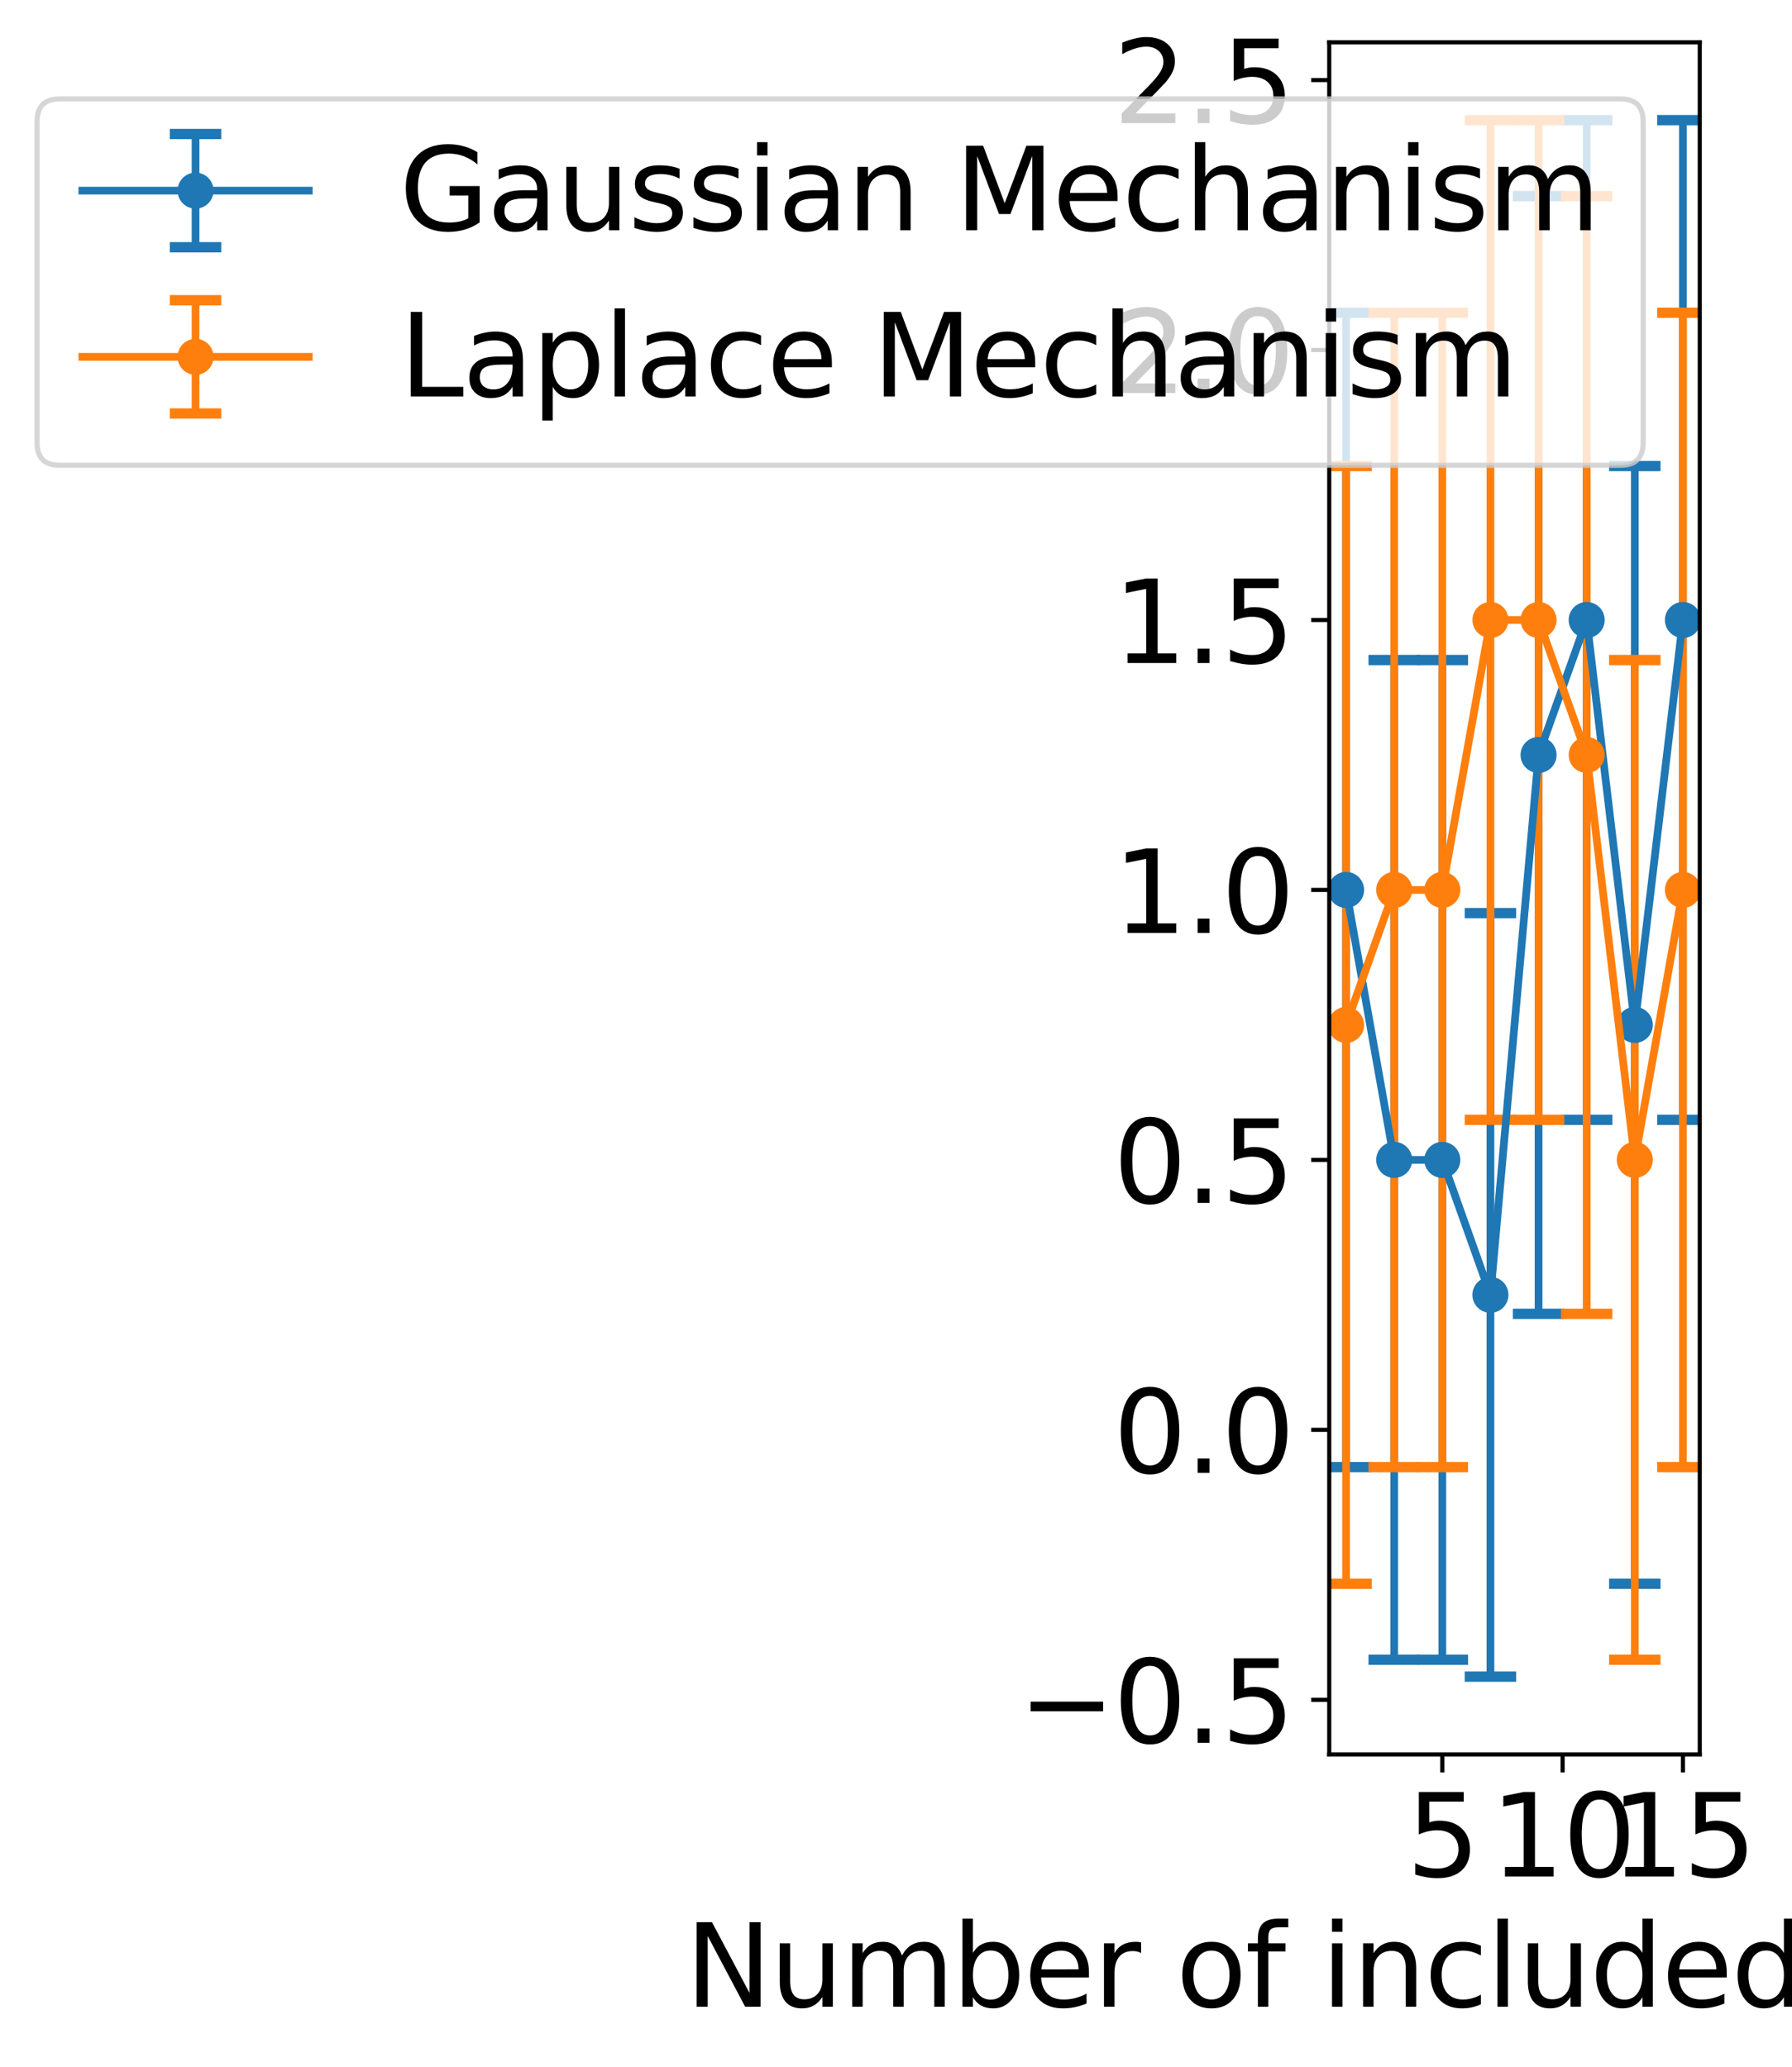 <?xml version="1.0" encoding="utf-8" standalone="no"?>
<!DOCTYPE svg PUBLIC "-//W3C//DTD SVG 1.1//EN"
  "http://www.w3.org/Graphics/SVG/1.1/DTD/svg11.dtd">
<svg xmlns:xlink="http://www.w3.org/1999/xlink" width="348.229pt" height="401.643pt" viewBox="0 0 348.229 401.643" xmlns="http://www.w3.org/2000/svg" version="1.1">
 <defs>
  <style type="text/css">*{stroke-linejoin: round; stroke-linecap: butt}</style>
 </defs>
 <g id="figure_1">
  <g id="patch_1">
   <path d="M 0 401.643 
L 348.229 401.643 
L 348.229 0 
L 0 0 
z
" style="fill: #ffffff"/>
  </g>
  <g id="axes_1">
   <g id="patch_2">
    <path d="M 258.304 340.859 
L 330.304 340.859 
L 330.304 8.219 
L 258.304 8.219 
z
" style="fill: #ffffff"/>
   </g>
   <g id="matplotlib.axis_1">
    <g id="xtick_1">
     <g id="line2d_1">
      <defs>
       <path id="maa505c332a" d="M 0 0 
L 0 3.5 
" style="stroke: #000000; stroke-width: 0.8"/>
      </defs>
      <g>
       <use xlink:href="#maa505c332a" x="280.278" y="340.859" style="stroke: #000000; stroke-width: 0.8"/>
      </g>
     </g>
     <g id="text_1">
      <!-- 5 -->
      <g transform="translate(273.28 364.576) scale(0.22 -0.22)">
       <defs>
        <path id="DejaVuSans-35" d="M 691 4666 
L 3169 4666 
L 3169 4134 
L 1269 4134 
L 1269 2991 
Q 1406 3038 1543 3061 
Q 1681 3084 1819 3084 
Q 2600 3084 3056 2656 
Q 3513 2228 3513 1497 
Q 3513 744 3044 326 
Q 2575 -91 1722 -91 
Q 1428 -91 1123 -41 
Q 819 9 494 109 
L 494 744 
Q 775 591 1075 516 
Q 1375 441 1709 441 
Q 2250 441 2565 725 
Q 2881 1009 2881 1497 
Q 2881 1984 2565 2268 
Q 2250 2553 1709 2553 
Q 1456 2553 1204 2497 
Q 953 2441 691 2322 
L 691 4666 
z
" transform="scale(0.016)"/>
       </defs>
       <use xlink:href="#DejaVuSans-35"/>
      </g>
     </g>
    </g>
    <g id="xtick_2">
     <g id="line2d_2">
      <g>
       <use xlink:href="#maa505c332a" x="303.655" y="340.859" style="stroke: #000000; stroke-width: 0.8"/>
      </g>
     </g>
     <g id="text_2">
      <!-- 10 -->
      <g transform="translate(289.658 364.576) scale(0.22 -0.22)">
       <defs>
        <path id="DejaVuSans-31" d="M 794 531 
L 1825 531 
L 1825 4091 
L 703 3866 
L 703 4441 
L 1819 4666 
L 2450 4666 
L 2450 531 
L 3481 531 
L 3481 0 
L 794 0 
L 794 531 
z
" transform="scale(0.016)"/>
        <path id="DejaVuSans-30" d="M 2034 4250 
Q 1547 4250 1301 3770 
Q 1056 3291 1056 2328 
Q 1056 1369 1301 889 
Q 1547 409 2034 409 
Q 2525 409 2770 889 
Q 3016 1369 3016 2328 
Q 3016 3291 2770 3770 
Q 2525 4250 2034 4250 
z
M 2034 4750 
Q 2819 4750 3233 4129 
Q 3647 3509 3647 2328 
Q 3647 1150 3233 529 
Q 2819 -91 2034 -91 
Q 1250 -91 836 529 
Q 422 1150 422 2328 
Q 422 3509 836 4129 
Q 1250 4750 2034 4750 
z
" transform="scale(0.016)"/>
       </defs>
       <use xlink:href="#DejaVuSans-31"/>
       <use xlink:href="#DejaVuSans-30" x="63.623"/>
      </g>
     </g>
    </g>
    <g id="xtick_3">
     <g id="line2d_3">
      <g>
       <use xlink:href="#maa505c332a" x="327.032" y="340.859" style="stroke: #000000; stroke-width: 0.8"/>
      </g>
     </g>
     <g id="text_3">
      <!-- 15 -->
      <g transform="translate(313.034 364.576) scale(0.22 -0.22)">
       <use xlink:href="#DejaVuSans-31"/>
       <use xlink:href="#DejaVuSans-35" x="63.623"/>
      </g>
     </g>
    </g>
    <g id="text_4">
     <!-- Number of included Analyses -->
     <g transform="translate(133.154 389.868) scale(0.22 -0.22)">
      <defs>
       <path id="DejaVuSans-4e" d="M 628 4666 
L 1478 4666 
L 3547 763 
L 3547 4666 
L 4159 4666 
L 4159 0 
L 3309 0 
L 1241 3903 
L 1241 0 
L 628 0 
L 628 4666 
z
" transform="scale(0.016)"/>
       <path id="DejaVuSans-75" d="M 544 1381 
L 544 3500 
L 1119 3500 
L 1119 1403 
Q 1119 906 1312 657 
Q 1506 409 1894 409 
Q 2359 409 2629 706 
Q 2900 1003 2900 1516 
L 2900 3500 
L 3475 3500 
L 3475 0 
L 2900 0 
L 2900 538 
Q 2691 219 2414 64 
Q 2138 -91 1772 -91 
Q 1169 -91 856 284 
Q 544 659 544 1381 
z
M 1991 3584 
L 1991 3584 
z
" transform="scale(0.016)"/>
       <path id="DejaVuSans-6d" d="M 3328 2828 
Q 3544 3216 3844 3400 
Q 4144 3584 4550 3584 
Q 5097 3584 5394 3201 
Q 5691 2819 5691 2113 
L 5691 0 
L 5113 0 
L 5113 2094 
Q 5113 2597 4934 2840 
Q 4756 3084 4391 3084 
Q 3944 3084 3684 2787 
Q 3425 2491 3425 1978 
L 3425 0 
L 2847 0 
L 2847 2094 
Q 2847 2600 2669 2842 
Q 2491 3084 2119 3084 
Q 1678 3084 1418 2786 
Q 1159 2488 1159 1978 
L 1159 0 
L 581 0 
L 581 3500 
L 1159 3500 
L 1159 2956 
Q 1356 3278 1631 3431 
Q 1906 3584 2284 3584 
Q 2666 3584 2933 3390 
Q 3200 3197 3328 2828 
z
" transform="scale(0.016)"/>
       <path id="DejaVuSans-62" d="M 3116 1747 
Q 3116 2381 2855 2742 
Q 2594 3103 2138 3103 
Q 1681 3103 1420 2742 
Q 1159 2381 1159 1747 
Q 1159 1113 1420 752 
Q 1681 391 2138 391 
Q 2594 391 2855 752 
Q 3116 1113 3116 1747 
z
M 1159 2969 
Q 1341 3281 1617 3432 
Q 1894 3584 2278 3584 
Q 2916 3584 3314 3078 
Q 3713 2572 3713 1747 
Q 3713 922 3314 415 
Q 2916 -91 2278 -91 
Q 1894 -91 1617 61 
Q 1341 213 1159 525 
L 1159 0 
L 581 0 
L 581 4863 
L 1159 4863 
L 1159 2969 
z
" transform="scale(0.016)"/>
       <path id="DejaVuSans-65" d="M 3597 1894 
L 3597 1613 
L 953 1613 
Q 991 1019 1311 708 
Q 1631 397 2203 397 
Q 2534 397 2845 478 
Q 3156 559 3463 722 
L 3463 178 
Q 3153 47 2828 -22 
Q 2503 -91 2169 -91 
Q 1331 -91 842 396 
Q 353 884 353 1716 
Q 353 2575 817 3079 
Q 1281 3584 2069 3584 
Q 2775 3584 3186 3129 
Q 3597 2675 3597 1894 
z
M 3022 2063 
Q 3016 2534 2758 2815 
Q 2500 3097 2075 3097 
Q 1594 3097 1305 2825 
Q 1016 2553 972 2059 
L 3022 2063 
z
" transform="scale(0.016)"/>
       <path id="DejaVuSans-72" d="M 2631 2963 
Q 2534 3019 2420 3045 
Q 2306 3072 2169 3072 
Q 1681 3072 1420 2755 
Q 1159 2438 1159 1844 
L 1159 0 
L 581 0 
L 581 3500 
L 1159 3500 
L 1159 2956 
Q 1341 3275 1631 3429 
Q 1922 3584 2338 3584 
Q 2397 3584 2469 3576 
Q 2541 3569 2628 3553 
L 2631 2963 
z
" transform="scale(0.016)"/>
       <path id="DejaVuSans-20" transform="scale(0.016)"/>
       <path id="DejaVuSans-6f" d="M 1959 3097 
Q 1497 3097 1228 2736 
Q 959 2375 959 1747 
Q 959 1119 1226 758 
Q 1494 397 1959 397 
Q 2419 397 2687 759 
Q 2956 1122 2956 1747 
Q 2956 2369 2687 2733 
Q 2419 3097 1959 3097 
z
M 1959 3584 
Q 2709 3584 3137 3096 
Q 3566 2609 3566 1747 
Q 3566 888 3137 398 
Q 2709 -91 1959 -91 
Q 1206 -91 779 398 
Q 353 888 353 1747 
Q 353 2609 779 3096 
Q 1206 3584 1959 3584 
z
" transform="scale(0.016)"/>
       <path id="DejaVuSans-66" d="M 2375 4863 
L 2375 4384 
L 1825 4384 
Q 1516 4384 1395 4259 
Q 1275 4134 1275 3809 
L 1275 3500 
L 2222 3500 
L 2222 3053 
L 1275 3053 
L 1275 0 
L 697 0 
L 697 3053 
L 147 3053 
L 147 3500 
L 697 3500 
L 697 3744 
Q 697 4328 969 4595 
Q 1241 4863 1831 4863 
L 2375 4863 
z
" transform="scale(0.016)"/>
       <path id="DejaVuSans-69" d="M 603 3500 
L 1178 3500 
L 1178 0 
L 603 0 
L 603 3500 
z
M 603 4863 
L 1178 4863 
L 1178 4134 
L 603 4134 
L 603 4863 
z
" transform="scale(0.016)"/>
       <path id="DejaVuSans-6e" d="M 3513 2113 
L 3513 0 
L 2938 0 
L 2938 2094 
Q 2938 2591 2744 2837 
Q 2550 3084 2163 3084 
Q 1697 3084 1428 2787 
Q 1159 2491 1159 1978 
L 1159 0 
L 581 0 
L 581 3500 
L 1159 3500 
L 1159 2956 
Q 1366 3272 1645 3428 
Q 1925 3584 2291 3584 
Q 2894 3584 3203 3211 
Q 3513 2838 3513 2113 
z
" transform="scale(0.016)"/>
       <path id="DejaVuSans-63" d="M 3122 3366 
L 3122 2828 
Q 2878 2963 2633 3030 
Q 2388 3097 2138 3097 
Q 1578 3097 1268 2742 
Q 959 2388 959 1747 
Q 959 1106 1268 751 
Q 1578 397 2138 397 
Q 2388 397 2633 464 
Q 2878 531 3122 666 
L 3122 134 
Q 2881 22 2623 -34 
Q 2366 -91 2075 -91 
Q 1284 -91 818 406 
Q 353 903 353 1747 
Q 353 2603 823 3093 
Q 1294 3584 2113 3584 
Q 2378 3584 2631 3529 
Q 2884 3475 3122 3366 
z
" transform="scale(0.016)"/>
       <path id="DejaVuSans-6c" d="M 603 4863 
L 1178 4863 
L 1178 0 
L 603 0 
L 603 4863 
z
" transform="scale(0.016)"/>
       <path id="DejaVuSans-64" d="M 2906 2969 
L 2906 4863 
L 3481 4863 
L 3481 0 
L 2906 0 
L 2906 525 
Q 2725 213 2448 61 
Q 2172 -91 1784 -91 
Q 1150 -91 751 415 
Q 353 922 353 1747 
Q 353 2572 751 3078 
Q 1150 3584 1784 3584 
Q 2172 3584 2448 3432 
Q 2725 3281 2906 2969 
z
M 947 1747 
Q 947 1113 1208 752 
Q 1469 391 1925 391 
Q 2381 391 2643 752 
Q 2906 1113 2906 1747 
Q 2906 2381 2643 2742 
Q 2381 3103 1925 3103 
Q 1469 3103 1208 2742 
Q 947 2381 947 1747 
z
" transform="scale(0.016)"/>
       <path id="DejaVuSans-41" d="M 2188 4044 
L 1331 1722 
L 3047 1722 
L 2188 4044 
z
M 1831 4666 
L 2547 4666 
L 4325 0 
L 3669 0 
L 3244 1197 
L 1141 1197 
L 716 0 
L 50 0 
L 1831 4666 
z
" transform="scale(0.016)"/>
       <path id="DejaVuSans-61" d="M 2194 1759 
Q 1497 1759 1228 1600 
Q 959 1441 959 1056 
Q 959 750 1161 570 
Q 1363 391 1709 391 
Q 2188 391 2477 730 
Q 2766 1069 2766 1631 
L 2766 1759 
L 2194 1759 
z
M 3341 1997 
L 3341 0 
L 2766 0 
L 2766 531 
Q 2569 213 2275 61 
Q 1981 -91 1556 -91 
Q 1019 -91 701 211 
Q 384 513 384 1019 
Q 384 1609 779 1909 
Q 1175 2209 1959 2209 
L 2766 2209 
L 2766 2266 
Q 2766 2663 2505 2880 
Q 2244 3097 1772 3097 
Q 1472 3097 1187 3025 
Q 903 2953 641 2809 
L 641 3341 
Q 956 3463 1253 3523 
Q 1550 3584 1831 3584 
Q 2591 3584 2966 3190 
Q 3341 2797 3341 1997 
z
" transform="scale(0.016)"/>
       <path id="DejaVuSans-79" d="M 2059 -325 
Q 1816 -950 1584 -1140 
Q 1353 -1331 966 -1331 
L 506 -1331 
L 506 -850 
L 844 -850 
Q 1081 -850 1212 -737 
Q 1344 -625 1503 -206 
L 1606 56 
L 191 3500 
L 800 3500 
L 1894 763 
L 2988 3500 
L 3597 3500 
L 2059 -325 
z
" transform="scale(0.016)"/>
       <path id="DejaVuSans-73" d="M 2834 3397 
L 2834 2853 
Q 2591 2978 2328 3040 
Q 2066 3103 1784 3103 
Q 1356 3103 1142 2972 
Q 928 2841 928 2578 
Q 928 2378 1081 2264 
Q 1234 2150 1697 2047 
L 1894 2003 
Q 2506 1872 2764 1633 
Q 3022 1394 3022 966 
Q 3022 478 2636 193 
Q 2250 -91 1575 -91 
Q 1294 -91 989 -36 
Q 684 19 347 128 
L 347 722 
Q 666 556 975 473 
Q 1284 391 1588 391 
Q 1994 391 2212 530 
Q 2431 669 2431 922 
Q 2431 1156 2273 1281 
Q 2116 1406 1581 1522 
L 1381 1569 
Q 847 1681 609 1914 
Q 372 2147 372 2553 
Q 372 3047 722 3315 
Q 1072 3584 1716 3584 
Q 2034 3584 2315 3537 
Q 2597 3491 2834 3397 
z
" transform="scale(0.016)"/>
      </defs>
      <use xlink:href="#DejaVuSans-4e"/>
      <use xlink:href="#DejaVuSans-75" x="74.805"/>
      <use xlink:href="#DejaVuSans-6d" x="138.184"/>
      <use xlink:href="#DejaVuSans-62" x="235.596"/>
      <use xlink:href="#DejaVuSans-65" x="299.072"/>
      <use xlink:href="#DejaVuSans-72" x="360.596"/>
      <use xlink:href="#DejaVuSans-20" x="401.709"/>
      <use xlink:href="#DejaVuSans-6f" x="433.496"/>
      <use xlink:href="#DejaVuSans-66" x="494.678"/>
      <use xlink:href="#DejaVuSans-20" x="529.883"/>
      <use xlink:href="#DejaVuSans-69" x="561.67"/>
      <use xlink:href="#DejaVuSans-6e" x="589.453"/>
      <use xlink:href="#DejaVuSans-63" x="652.832"/>
      <use xlink:href="#DejaVuSans-6c" x="707.812"/>
      <use xlink:href="#DejaVuSans-75" x="735.596"/>
      <use xlink:href="#DejaVuSans-64" x="798.975"/>
      <use xlink:href="#DejaVuSans-65" x="862.451"/>
      <use xlink:href="#DejaVuSans-64" x="923.975"/>
      <use xlink:href="#DejaVuSans-20" x="987.451"/>
      <use xlink:href="#DejaVuSans-41" x="1019.238"/>
      <use xlink:href="#DejaVuSans-6e" x="1087.646"/>
      <use xlink:href="#DejaVuSans-61" x="1151.025"/>
      <use xlink:href="#DejaVuSans-6c" x="1212.305"/>
      <use xlink:href="#DejaVuSans-79" x="1240.088"/>
      <use xlink:href="#DejaVuSans-73" x="1299.268"/>
      <use xlink:href="#DejaVuSans-65" x="1351.367"/>
      <use xlink:href="#DejaVuSans-73" x="1412.891"/>
     </g>
    </g>
   </g>
   <g id="matplotlib.axis_2">
    <g id="ytick_1">
     <g id="line2d_4">
      <defs>
       <path id="m529d7b7b0a" d="M 0 0 
L -3.5 0 
" style="stroke: #000000; stroke-width: 0.8"/>
      </defs>
      <g>
       <use xlink:href="#m529d7b7b0a" x="258.304" y="330.238" style="stroke: #000000; stroke-width: 0.8"/>
      </g>
     </g>
     <g id="text_5">
      <!-- −0.5 -->
      <g transform="translate(197.882 338.596) scale(0.22 -0.22)">
       <defs>
        <path id="DejaVuSans-2212" d="M 678 2272 
L 4684 2272 
L 4684 1741 
L 678 1741 
L 678 2272 
z
" transform="scale(0.016)"/>
        <path id="DejaVuSans-2e" d="M 684 794 
L 1344 794 
L 1344 0 
L 684 0 
L 684 794 
z
" transform="scale(0.016)"/>
       </defs>
       <use xlink:href="#DejaVuSans-2212"/>
       <use xlink:href="#DejaVuSans-30" x="83.789"/>
       <use xlink:href="#DejaVuSans-2e" x="147.412"/>
       <use xlink:href="#DejaVuSans-35" x="179.199"/>
      </g>
     </g>
    </g>
    <g id="ytick_2">
     <g id="line2d_5">
      <g>
       <use xlink:href="#m529d7b7b0a" x="258.304" y="277.791" style="stroke: #000000; stroke-width: 0.8"/>
      </g>
     </g>
     <g id="text_6">
      <!-- 0.0 -->
      <g transform="translate(216.317 286.15) scale(0.22 -0.22)">
       <use xlink:href="#DejaVuSans-30"/>
       <use xlink:href="#DejaVuSans-2e" x="63.623"/>
       <use xlink:href="#DejaVuSans-30" x="95.41"/>
      </g>
     </g>
    </g>
    <g id="ytick_3">
     <g id="line2d_6">
      <g>
       <use xlink:href="#m529d7b7b0a" x="258.304" y="225.345" style="stroke: #000000; stroke-width: 0.8"/>
      </g>
     </g>
     <g id="text_7">
      <!-- 0.5 -->
      <g transform="translate(216.317 233.703) scale(0.22 -0.22)">
       <use xlink:href="#DejaVuSans-30"/>
       <use xlink:href="#DejaVuSans-2e" x="63.623"/>
       <use xlink:href="#DejaVuSans-35" x="95.41"/>
      </g>
     </g>
    </g>
    <g id="ytick_4">
     <g id="line2d_7">
      <g>
       <use xlink:href="#m529d7b7b0a" x="258.304" y="172.898" style="stroke: #000000; stroke-width: 0.8"/>
      </g>
     </g>
     <g id="text_8">
      <!-- 1.0 -->
      <g transform="translate(216.317 181.256) scale(0.22 -0.22)">
       <use xlink:href="#DejaVuSans-31"/>
       <use xlink:href="#DejaVuSans-2e" x="63.623"/>
       <use xlink:href="#DejaVuSans-30" x="95.41"/>
      </g>
     </g>
    </g>
    <g id="ytick_5">
     <g id="line2d_8">
      <g>
       <use xlink:href="#m529d7b7b0a" x="258.304" y="120.452" style="stroke: #000000; stroke-width: 0.8"/>
      </g>
     </g>
     <g id="text_9">
      <!-- 1.5 -->
      <g transform="translate(216.317 128.81) scale(0.22 -0.22)">
       <use xlink:href="#DejaVuSans-31"/>
       <use xlink:href="#DejaVuSans-2e" x="63.623"/>
       <use xlink:href="#DejaVuSans-35" x="95.41"/>
      </g>
     </g>
    </g>
    <g id="ytick_6">
     <g id="line2d_9">
      <g>
       <use xlink:href="#m529d7b7b0a" x="258.304" y="68.005" style="stroke: #000000; stroke-width: 0.8"/>
      </g>
     </g>
     <g id="text_10">
      <!-- 2.0 -->
      <g transform="translate(216.317 76.363) scale(0.22 -0.22)">
       <defs>
        <path id="DejaVuSans-32" d="M 1228 531 
L 3431 531 
L 3431 0 
L 469 0 
L 469 531 
Q 828 903 1448 1529 
Q 2069 2156 2228 2338 
Q 2531 2678 2651 2914 
Q 2772 3150 2772 3378 
Q 2772 3750 2511 3984 
Q 2250 4219 1831 4219 
Q 1534 4219 1204 4116 
Q 875 4013 500 3803 
L 500 4441 
Q 881 4594 1212 4672 
Q 1544 4750 1819 4750 
Q 2544 4750 2975 4387 
Q 3406 4025 3406 3419 
Q 3406 3131 3298 2873 
Q 3191 2616 2906 2266 
Q 2828 2175 2409 1742 
Q 1991 1309 1228 531 
z
" transform="scale(0.016)"/>
       </defs>
       <use xlink:href="#DejaVuSans-32"/>
       <use xlink:href="#DejaVuSans-2e" x="63.623"/>
       <use xlink:href="#DejaVuSans-30" x="95.41"/>
      </g>
     </g>
    </g>
    <g id="ytick_7">
     <g id="line2d_10">
      <g>
       <use xlink:href="#m529d7b7b0a" x="258.304" y="15.558" style="stroke: #000000; stroke-width: 0.8"/>
      </g>
     </g>
     <g id="text_11">
      <!-- 2.5 -->
      <g transform="translate(216.317 23.917) scale(0.22 -0.22)">
       <use xlink:href="#DejaVuSans-32"/>
       <use xlink:href="#DejaVuSans-2e" x="63.623"/>
       <use xlink:href="#DejaVuSans-35" x="95.41"/>
      </g>
     </g>
    </g>
   </g>
   <g id="LineCollection_1">
    <path d="M 261.577 285.033 
L 261.577 60.763 
" clip-path="url(#pbb5fee6ebf)" style="fill: none; stroke: #1f77b4; stroke-width: 1.5"/>
    <path d="M 270.928 322.457 
L 270.928 128.233 
" clip-path="url(#pbb5fee6ebf)" style="fill: none; stroke: #1f77b4; stroke-width: 1.5"/>
    <path d="M 280.278 322.457 
L 280.278 128.233 
" clip-path="url(#pbb5fee6ebf)" style="fill: none; stroke: #1f77b4; stroke-width: 1.5"/>
    <path d="M 289.629 325.739 
L 289.629 177.397 
" clip-path="url(#pbb5fee6ebf)" style="fill: none; stroke: #1f77b4; stroke-width: 1.5"/>
    <path d="M 298.98 255.25 
L 298.98 38.1 
" clip-path="url(#pbb5fee6ebf)" style="fill: none; stroke: #1f77b4; stroke-width: 1.5"/>
    <path d="M 308.33 217.564 
L 308.33 23.339 
" clip-path="url(#pbb5fee6ebf)" style="fill: none; stroke: #1f77b4; stroke-width: 1.5"/>
    <path d="M 317.681 307.697 
L 317.681 90.546 
" clip-path="url(#pbb5fee6ebf)" style="fill: none; stroke: #1f77b4; stroke-width: 1.5"/>
    <path d="M 327.032 217.564 
L 327.032 23.339 
" clip-path="url(#pbb5fee6ebf)" style="fill: none; stroke: #1f77b4; stroke-width: 1.5"/>
   </g>
   <g id="line2d_11">
    <defs>
     <path id="mc82fe49268" d="M 5 0 
L -5 -0 
" style="stroke: #1f77b4; stroke-width: 2"/>
    </defs>
    <g clip-path="url(#pbb5fee6ebf)">
     <use xlink:href="#mc82fe49268" x="261.577" y="285.033" style="fill: #1f77b4; stroke: #1f77b4; stroke-width: 2"/>
     <use xlink:href="#mc82fe49268" x="270.928" y="322.457" style="fill: #1f77b4; stroke: #1f77b4; stroke-width: 2"/>
     <use xlink:href="#mc82fe49268" x="280.278" y="322.457" style="fill: #1f77b4; stroke: #1f77b4; stroke-width: 2"/>
     <use xlink:href="#mc82fe49268" x="289.629" y="325.739" style="fill: #1f77b4; stroke: #1f77b4; stroke-width: 2"/>
     <use xlink:href="#mc82fe49268" x="298.98" y="255.25" style="fill: #1f77b4; stroke: #1f77b4; stroke-width: 2"/>
     <use xlink:href="#mc82fe49268" x="308.33" y="217.564" style="fill: #1f77b4; stroke: #1f77b4; stroke-width: 2"/>
     <use xlink:href="#mc82fe49268" x="317.681" y="307.697" style="fill: #1f77b4; stroke: #1f77b4; stroke-width: 2"/>
     <use xlink:href="#mc82fe49268" x="327.032" y="217.564" style="fill: #1f77b4; stroke: #1f77b4; stroke-width: 2"/>
    </g>
   </g>
   <g id="line2d_12">
    <g clip-path="url(#pbb5fee6ebf)">
     <use xlink:href="#mc82fe49268" x="261.577" y="60.763" style="fill: #1f77b4; stroke: #1f77b4; stroke-width: 2"/>
     <use xlink:href="#mc82fe49268" x="270.928" y="128.233" style="fill: #1f77b4; stroke: #1f77b4; stroke-width: 2"/>
     <use xlink:href="#mc82fe49268" x="280.278" y="128.233" style="fill: #1f77b4; stroke: #1f77b4; stroke-width: 2"/>
     <use xlink:href="#mc82fe49268" x="289.629" y="177.397" style="fill: #1f77b4; stroke: #1f77b4; stroke-width: 2"/>
     <use xlink:href="#mc82fe49268" x="298.98" y="38.1" style="fill: #1f77b4; stroke: #1f77b4; stroke-width: 2"/>
     <use xlink:href="#mc82fe49268" x="308.33" y="23.339" style="fill: #1f77b4; stroke: #1f77b4; stroke-width: 2"/>
     <use xlink:href="#mc82fe49268" x="317.681" y="90.546" style="fill: #1f77b4; stroke: #1f77b4; stroke-width: 2"/>
     <use xlink:href="#mc82fe49268" x="327.032" y="23.339" style="fill: #1f77b4; stroke: #1f77b4; stroke-width: 2"/>
    </g>
   </g>
   <g id="LineCollection_2">
    <path d="M 261.577 307.697 
L 261.577 90.546 
" clip-path="url(#pbb5fee6ebf)" style="fill: none; stroke: #ff7f0e; stroke-width: 1.5"/>
    <path d="M 270.928 285.033 
L 270.928 60.763 
" clip-path="url(#pbb5fee6ebf)" style="fill: none; stroke: #ff7f0e; stroke-width: 1.5"/>
    <path d="M 280.278 285.033 
L 280.278 60.763 
" clip-path="url(#pbb5fee6ebf)" style="fill: none; stroke: #ff7f0e; stroke-width: 1.5"/>
    <path d="M 289.629 217.564 
L 289.629 23.339 
" clip-path="url(#pbb5fee6ebf)" style="fill: none; stroke: #ff7f0e; stroke-width: 1.5"/>
    <path d="M 298.98 217.564 
L 298.98 23.339 
" clip-path="url(#pbb5fee6ebf)" style="fill: none; stroke: #ff7f0e; stroke-width: 1.5"/>
    <path d="M 308.33 255.25 
L 308.33 38.1 
" clip-path="url(#pbb5fee6ebf)" style="fill: none; stroke: #ff7f0e; stroke-width: 1.5"/>
    <path d="M 317.681 322.457 
L 317.681 128.233 
" clip-path="url(#pbb5fee6ebf)" style="fill: none; stroke: #ff7f0e; stroke-width: 1.5"/>
    <path d="M 327.032 285.033 
L 327.032 60.763 
" clip-path="url(#pbb5fee6ebf)" style="fill: none; stroke: #ff7f0e; stroke-width: 1.5"/>
   </g>
   <g id="line2d_13">
    <defs>
     <path id="m898778af68" d="M 5 0 
L -5 -0 
" style="stroke: #ff7f0e; stroke-width: 2"/>
    </defs>
    <g clip-path="url(#pbb5fee6ebf)">
     <use xlink:href="#m898778af68" x="261.577" y="307.697" style="fill: #ff7f0e; stroke: #ff7f0e; stroke-width: 2"/>
     <use xlink:href="#m898778af68" x="270.928" y="285.033" style="fill: #ff7f0e; stroke: #ff7f0e; stroke-width: 2"/>
     <use xlink:href="#m898778af68" x="280.278" y="285.033" style="fill: #ff7f0e; stroke: #ff7f0e; stroke-width: 2"/>
     <use xlink:href="#m898778af68" x="289.629" y="217.564" style="fill: #ff7f0e; stroke: #ff7f0e; stroke-width: 2"/>
     <use xlink:href="#m898778af68" x="298.98" y="217.564" style="fill: #ff7f0e; stroke: #ff7f0e; stroke-width: 2"/>
     <use xlink:href="#m898778af68" x="308.33" y="255.25" style="fill: #ff7f0e; stroke: #ff7f0e; stroke-width: 2"/>
     <use xlink:href="#m898778af68" x="317.681" y="322.457" style="fill: #ff7f0e; stroke: #ff7f0e; stroke-width: 2"/>
     <use xlink:href="#m898778af68" x="327.032" y="285.033" style="fill: #ff7f0e; stroke: #ff7f0e; stroke-width: 2"/>
    </g>
   </g>
   <g id="line2d_14">
    <g clip-path="url(#pbb5fee6ebf)">
     <use xlink:href="#m898778af68" x="261.577" y="90.546" style="fill: #ff7f0e; stroke: #ff7f0e; stroke-width: 2"/>
     <use xlink:href="#m898778af68" x="270.928" y="60.763" style="fill: #ff7f0e; stroke: #ff7f0e; stroke-width: 2"/>
     <use xlink:href="#m898778af68" x="280.278" y="60.763" style="fill: #ff7f0e; stroke: #ff7f0e; stroke-width: 2"/>
     <use xlink:href="#m898778af68" x="289.629" y="23.339" style="fill: #ff7f0e; stroke: #ff7f0e; stroke-width: 2"/>
     <use xlink:href="#m898778af68" x="298.98" y="23.339" style="fill: #ff7f0e; stroke: #ff7f0e; stroke-width: 2"/>
     <use xlink:href="#m898778af68" x="308.33" y="38.1" style="fill: #ff7f0e; stroke: #ff7f0e; stroke-width: 2"/>
     <use xlink:href="#m898778af68" x="317.681" y="128.233" style="fill: #ff7f0e; stroke: #ff7f0e; stroke-width: 2"/>
     <use xlink:href="#m898778af68" x="327.032" y="60.763" style="fill: #ff7f0e; stroke: #ff7f0e; stroke-width: 2"/>
    </g>
   </g>
   <g id="line2d_15">
    <path d="M 261.577 172.898 
L 270.928 225.345 
L 280.278 225.345 
L 289.629 251.568 
L 298.98 146.675 
L 308.33 120.452 
L 317.681 199.122 
L 327.032 120.452 
" clip-path="url(#pbb5fee6ebf)" style="fill: none; stroke: #1f77b4; stroke-width: 1.5; stroke-linecap: square"/>
    <defs>
     <path id="m0640c658e5" d="M 0 3 
C 0.796 3 1.559 2.684 2.121 2.121 
C 2.684 1.559 3 0.796 3 0 
C 3 -0.796 2.684 -1.559 2.121 -2.121 
C 1.559 -2.684 0.796 -3 0 -3 
C -0.796 -3 -1.559 -2.684 -2.121 -2.121 
C -2.684 -1.559 -3 -0.796 -3 0 
C -3 0.796 -2.684 1.559 -2.121 2.121 
C -1.559 2.684 -0.796 3 0 3 
z
" style="stroke: #1f77b4"/>
    </defs>
    <g clip-path="url(#pbb5fee6ebf)">
     <use xlink:href="#m0640c658e5" x="261.577" y="172.898" style="fill: #1f77b4; stroke: #1f77b4"/>
     <use xlink:href="#m0640c658e5" x="270.928" y="225.345" style="fill: #1f77b4; stroke: #1f77b4"/>
     <use xlink:href="#m0640c658e5" x="280.278" y="225.345" style="fill: #1f77b4; stroke: #1f77b4"/>
     <use xlink:href="#m0640c658e5" x="289.629" y="251.568" style="fill: #1f77b4; stroke: #1f77b4"/>
     <use xlink:href="#m0640c658e5" x="298.98" y="146.675" style="fill: #1f77b4; stroke: #1f77b4"/>
     <use xlink:href="#m0640c658e5" x="308.33" y="120.452" style="fill: #1f77b4; stroke: #1f77b4"/>
     <use xlink:href="#m0640c658e5" x="317.681" y="199.122" style="fill: #1f77b4; stroke: #1f77b4"/>
     <use xlink:href="#m0640c658e5" x="327.032" y="120.452" style="fill: #1f77b4; stroke: #1f77b4"/>
    </g>
   </g>
   <g id="line2d_16">
    <path d="M 261.577 199.122 
L 270.928 172.898 
L 280.278 172.898 
L 289.629 120.452 
L 298.98 120.452 
L 308.33 146.675 
L 317.681 225.345 
L 327.032 172.898 
" clip-path="url(#pbb5fee6ebf)" style="fill: none; stroke: #ff7f0e; stroke-width: 1.5; stroke-linecap: square"/>
    <defs>
     <path id="maffac8ce6c" d="M 0 3 
C 0.796 3 1.559 2.684 2.121 2.121 
C 2.684 1.559 3 0.796 3 0 
C 3 -0.796 2.684 -1.559 2.121 -2.121 
C 1.559 -2.684 0.796 -3 0 -3 
C -0.796 -3 -1.559 -2.684 -2.121 -2.121 
C -2.684 -1.559 -3 -0.796 -3 0 
C -3 0.796 -2.684 1.559 -2.121 2.121 
C -1.559 2.684 -0.796 3 0 3 
z
" style="stroke: #ff7f0e"/>
    </defs>
    <g clip-path="url(#pbb5fee6ebf)">
     <use xlink:href="#maffac8ce6c" x="261.577" y="199.122" style="fill: #ff7f0e; stroke: #ff7f0e"/>
     <use xlink:href="#maffac8ce6c" x="270.928" y="172.898" style="fill: #ff7f0e; stroke: #ff7f0e"/>
     <use xlink:href="#maffac8ce6c" x="280.278" y="172.898" style="fill: #ff7f0e; stroke: #ff7f0e"/>
     <use xlink:href="#maffac8ce6c" x="289.629" y="120.452" style="fill: #ff7f0e; stroke: #ff7f0e"/>
     <use xlink:href="#maffac8ce6c" x="298.98" y="120.452" style="fill: #ff7f0e; stroke: #ff7f0e"/>
     <use xlink:href="#maffac8ce6c" x="308.33" y="146.675" style="fill: #ff7f0e; stroke: #ff7f0e"/>
     <use xlink:href="#maffac8ce6c" x="317.681" y="225.345" style="fill: #ff7f0e; stroke: #ff7f0e"/>
     <use xlink:href="#maffac8ce6c" x="327.032" y="172.898" style="fill: #ff7f0e; stroke: #ff7f0e"/>
    </g>
   </g>
   <g id="patch_3">
    <path d="M 258.304 340.859 
L 258.304 8.219 
" style="fill: none; stroke: #000000; stroke-width: 0.8; stroke-linejoin: miter; stroke-linecap: square"/>
   </g>
   <g id="patch_4">
    <path d="M 330.304 340.859 
L 330.304 8.219 
" style="fill: none; stroke: #000000; stroke-width: 0.8; stroke-linejoin: miter; stroke-linecap: square"/>
   </g>
   <g id="patch_5">
    <path d="M 258.304 340.859 
L 330.304 340.859 
" style="fill: none; stroke: #000000; stroke-width: 0.8; stroke-linejoin: miter; stroke-linecap: square"/>
   </g>
   <g id="patch_6">
    <path d="M 258.304 8.219 
L 330.304 8.219 
" style="fill: none; stroke: #000000; stroke-width: 0.8; stroke-linejoin: miter; stroke-linecap: square"/>
   </g>
   <g id="legend_1">
    <g id="patch_7">
     <path d="M 11.6 90.403 
L 314.904 90.403 
Q 319.304 90.403 319.304 86.003 
L 319.304 23.619 
Q 319.304 19.219 314.904 19.219 
L 11.6 19.219 
Q 7.2 19.219 7.2 23.619 
L 7.2 86.003 
Q 7.2 90.403 11.6 90.403 
z
" style="fill: #ffffff; opacity: 0.8; stroke: #cccccc; stroke-linejoin: miter"/>
    </g>
    <g id="LineCollection_3">
     <path d="M 38 48.036 
L 38 26.036 
" style="fill: none; stroke: #1f77b4; stroke-width: 1.5"/>
    </g>
    <g id="line2d_17">
     <g>
      <use xlink:href="#mc82fe49268" x="38" y="48.036" style="fill: #1f77b4; stroke: #1f77b4; stroke-width: 2"/>
     </g>
    </g>
    <g id="line2d_18">
     <g>
      <use xlink:href="#mc82fe49268" x="38" y="26.036" style="fill: #1f77b4; stroke: #1f77b4; stroke-width: 2"/>
     </g>
    </g>
    <g id="line2d_19">
     <path d="M 16 37.036 
L 60 37.036 
" style="fill: none; stroke: #1f77b4; stroke-width: 1.5; stroke-linecap: square"/>
    </g>
    <g id="line2d_20">
     <g>
      <use xlink:href="#m0640c658e5" x="38" y="37.036" style="fill: #1f77b4; stroke: #1f77b4"/>
     </g>
    </g>
    <g id="text_12">
     <!-- Gaussian Mechanism -->
     <g transform="translate(77.6 44.736) scale(0.22 -0.22)">
      <defs>
       <path id="DejaVuSans-47" d="M 3809 666 
L 3809 1919 
L 2778 1919 
L 2778 2438 
L 4434 2438 
L 4434 434 
Q 4069 175 3628 42 
Q 3188 -91 2688 -91 
Q 1594 -91 976 548 
Q 359 1188 359 2328 
Q 359 3472 976 4111 
Q 1594 4750 2688 4750 
Q 3144 4750 3555 4637 
Q 3966 4525 4313 4306 
L 4313 3634 
Q 3963 3931 3569 4081 
Q 3175 4231 2741 4231 
Q 1884 4231 1454 3753 
Q 1025 3275 1025 2328 
Q 1025 1384 1454 906 
Q 1884 428 2741 428 
Q 3075 428 3337 486 
Q 3600 544 3809 666 
z
" transform="scale(0.016)"/>
       <path id="DejaVuSans-4d" d="M 628 4666 
L 1569 4666 
L 2759 1491 
L 3956 4666 
L 4897 4666 
L 4897 0 
L 4281 0 
L 4281 4097 
L 3078 897 
L 2444 897 
L 1241 4097 
L 1241 0 
L 628 0 
L 628 4666 
z
" transform="scale(0.016)"/>
       <path id="DejaVuSans-68" d="M 3513 2113 
L 3513 0 
L 2938 0 
L 2938 2094 
Q 2938 2591 2744 2837 
Q 2550 3084 2163 3084 
Q 1697 3084 1428 2787 
Q 1159 2491 1159 1978 
L 1159 0 
L 581 0 
L 581 4863 
L 1159 4863 
L 1159 2956 
Q 1366 3272 1645 3428 
Q 1925 3584 2291 3584 
Q 2894 3584 3203 3211 
Q 3513 2838 3513 2113 
z
" transform="scale(0.016)"/>
      </defs>
      <use xlink:href="#DejaVuSans-47"/>
      <use xlink:href="#DejaVuSans-61" x="77.49"/>
      <use xlink:href="#DejaVuSans-75" x="138.77"/>
      <use xlink:href="#DejaVuSans-73" x="202.148"/>
      <use xlink:href="#DejaVuSans-73" x="254.248"/>
      <use xlink:href="#DejaVuSans-69" x="306.348"/>
      <use xlink:href="#DejaVuSans-61" x="334.131"/>
      <use xlink:href="#DejaVuSans-6e" x="395.41"/>
      <use xlink:href="#DejaVuSans-20" x="458.789"/>
      <use xlink:href="#DejaVuSans-4d" x="490.576"/>
      <use xlink:href="#DejaVuSans-65" x="576.855"/>
      <use xlink:href="#DejaVuSans-63" x="638.379"/>
      <use xlink:href="#DejaVuSans-68" x="693.359"/>
      <use xlink:href="#DejaVuSans-61" x="756.738"/>
      <use xlink:href="#DejaVuSans-6e" x="818.018"/>
      <use xlink:href="#DejaVuSans-69" x="881.396"/>
      <use xlink:href="#DejaVuSans-73" x="909.18"/>
      <use xlink:href="#DejaVuSans-6d" x="961.279"/>
     </g>
    </g>
    <g id="LineCollection_4">
     <path d="M 38 80.328 
L 38 58.328 
" style="fill: none; stroke: #ff7f0e; stroke-width: 1.5"/>
    </g>
    <g id="line2d_21">
     <g>
      <use xlink:href="#m898778af68" x="38" y="80.328" style="fill: #ff7f0e; stroke: #ff7f0e; stroke-width: 2"/>
     </g>
    </g>
    <g id="line2d_22">
     <g>
      <use xlink:href="#m898778af68" x="38" y="58.328" style="fill: #ff7f0e; stroke: #ff7f0e; stroke-width: 2"/>
     </g>
    </g>
    <g id="line2d_23">
     <path d="M 16 69.328 
L 60 69.328 
" style="fill: none; stroke: #ff7f0e; stroke-width: 1.5; stroke-linecap: square"/>
    </g>
    <g id="line2d_24">
     <g>
      <use xlink:href="#maffac8ce6c" x="38" y="69.328" style="fill: #ff7f0e; stroke: #ff7f0e"/>
     </g>
    </g>
    <g id="text_13">
     <!-- Laplace Mechanism -->
     <g transform="translate(77.6 77.028) scale(0.22 -0.22)">
      <defs>
       <path id="DejaVuSans-4c" d="M 628 4666 
L 1259 4666 
L 1259 531 
L 3531 531 
L 3531 0 
L 628 0 
L 628 4666 
z
" transform="scale(0.016)"/>
       <path id="DejaVuSans-70" d="M 1159 525 
L 1159 -1331 
L 581 -1331 
L 581 3500 
L 1159 3500 
L 1159 2969 
Q 1341 3281 1617 3432 
Q 1894 3584 2278 3584 
Q 2916 3584 3314 3078 
Q 3713 2572 3713 1747 
Q 3713 922 3314 415 
Q 2916 -91 2278 -91 
Q 1894 -91 1617 61 
Q 1341 213 1159 525 
z
M 3116 1747 
Q 3116 2381 2855 2742 
Q 2594 3103 2138 3103 
Q 1681 3103 1420 2742 
Q 1159 2381 1159 1747 
Q 1159 1113 1420 752 
Q 1681 391 2138 391 
Q 2594 391 2855 752 
Q 3116 1113 3116 1747 
z
" transform="scale(0.016)"/>
      </defs>
      <use xlink:href="#DejaVuSans-4c"/>
      <use xlink:href="#DejaVuSans-61" x="55.713"/>
      <use xlink:href="#DejaVuSans-70" x="116.992"/>
      <use xlink:href="#DejaVuSans-6c" x="180.469"/>
      <use xlink:href="#DejaVuSans-61" x="208.252"/>
      <use xlink:href="#DejaVuSans-63" x="269.531"/>
      <use xlink:href="#DejaVuSans-65" x="324.512"/>
      <use xlink:href="#DejaVuSans-20" x="386.035"/>
      <use xlink:href="#DejaVuSans-4d" x="417.822"/>
      <use xlink:href="#DejaVuSans-65" x="504.102"/>
      <use xlink:href="#DejaVuSans-63" x="565.625"/>
      <use xlink:href="#DejaVuSans-68" x="620.605"/>
      <use xlink:href="#DejaVuSans-61" x="683.984"/>
      <use xlink:href="#DejaVuSans-6e" x="745.264"/>
      <use xlink:href="#DejaVuSans-69" x="808.643"/>
      <use xlink:href="#DejaVuSans-73" x="836.426"/>
      <use xlink:href="#DejaVuSans-6d" x="888.525"/>
     </g>
    </g>
   </g>
  </g>
 </g>
 <defs>
  <clipPath id="pbb5fee6ebf">
   <rect x="258.304" y="8.219" width="72" height="332.64"/>
  </clipPath>
 </defs>
</svg>
